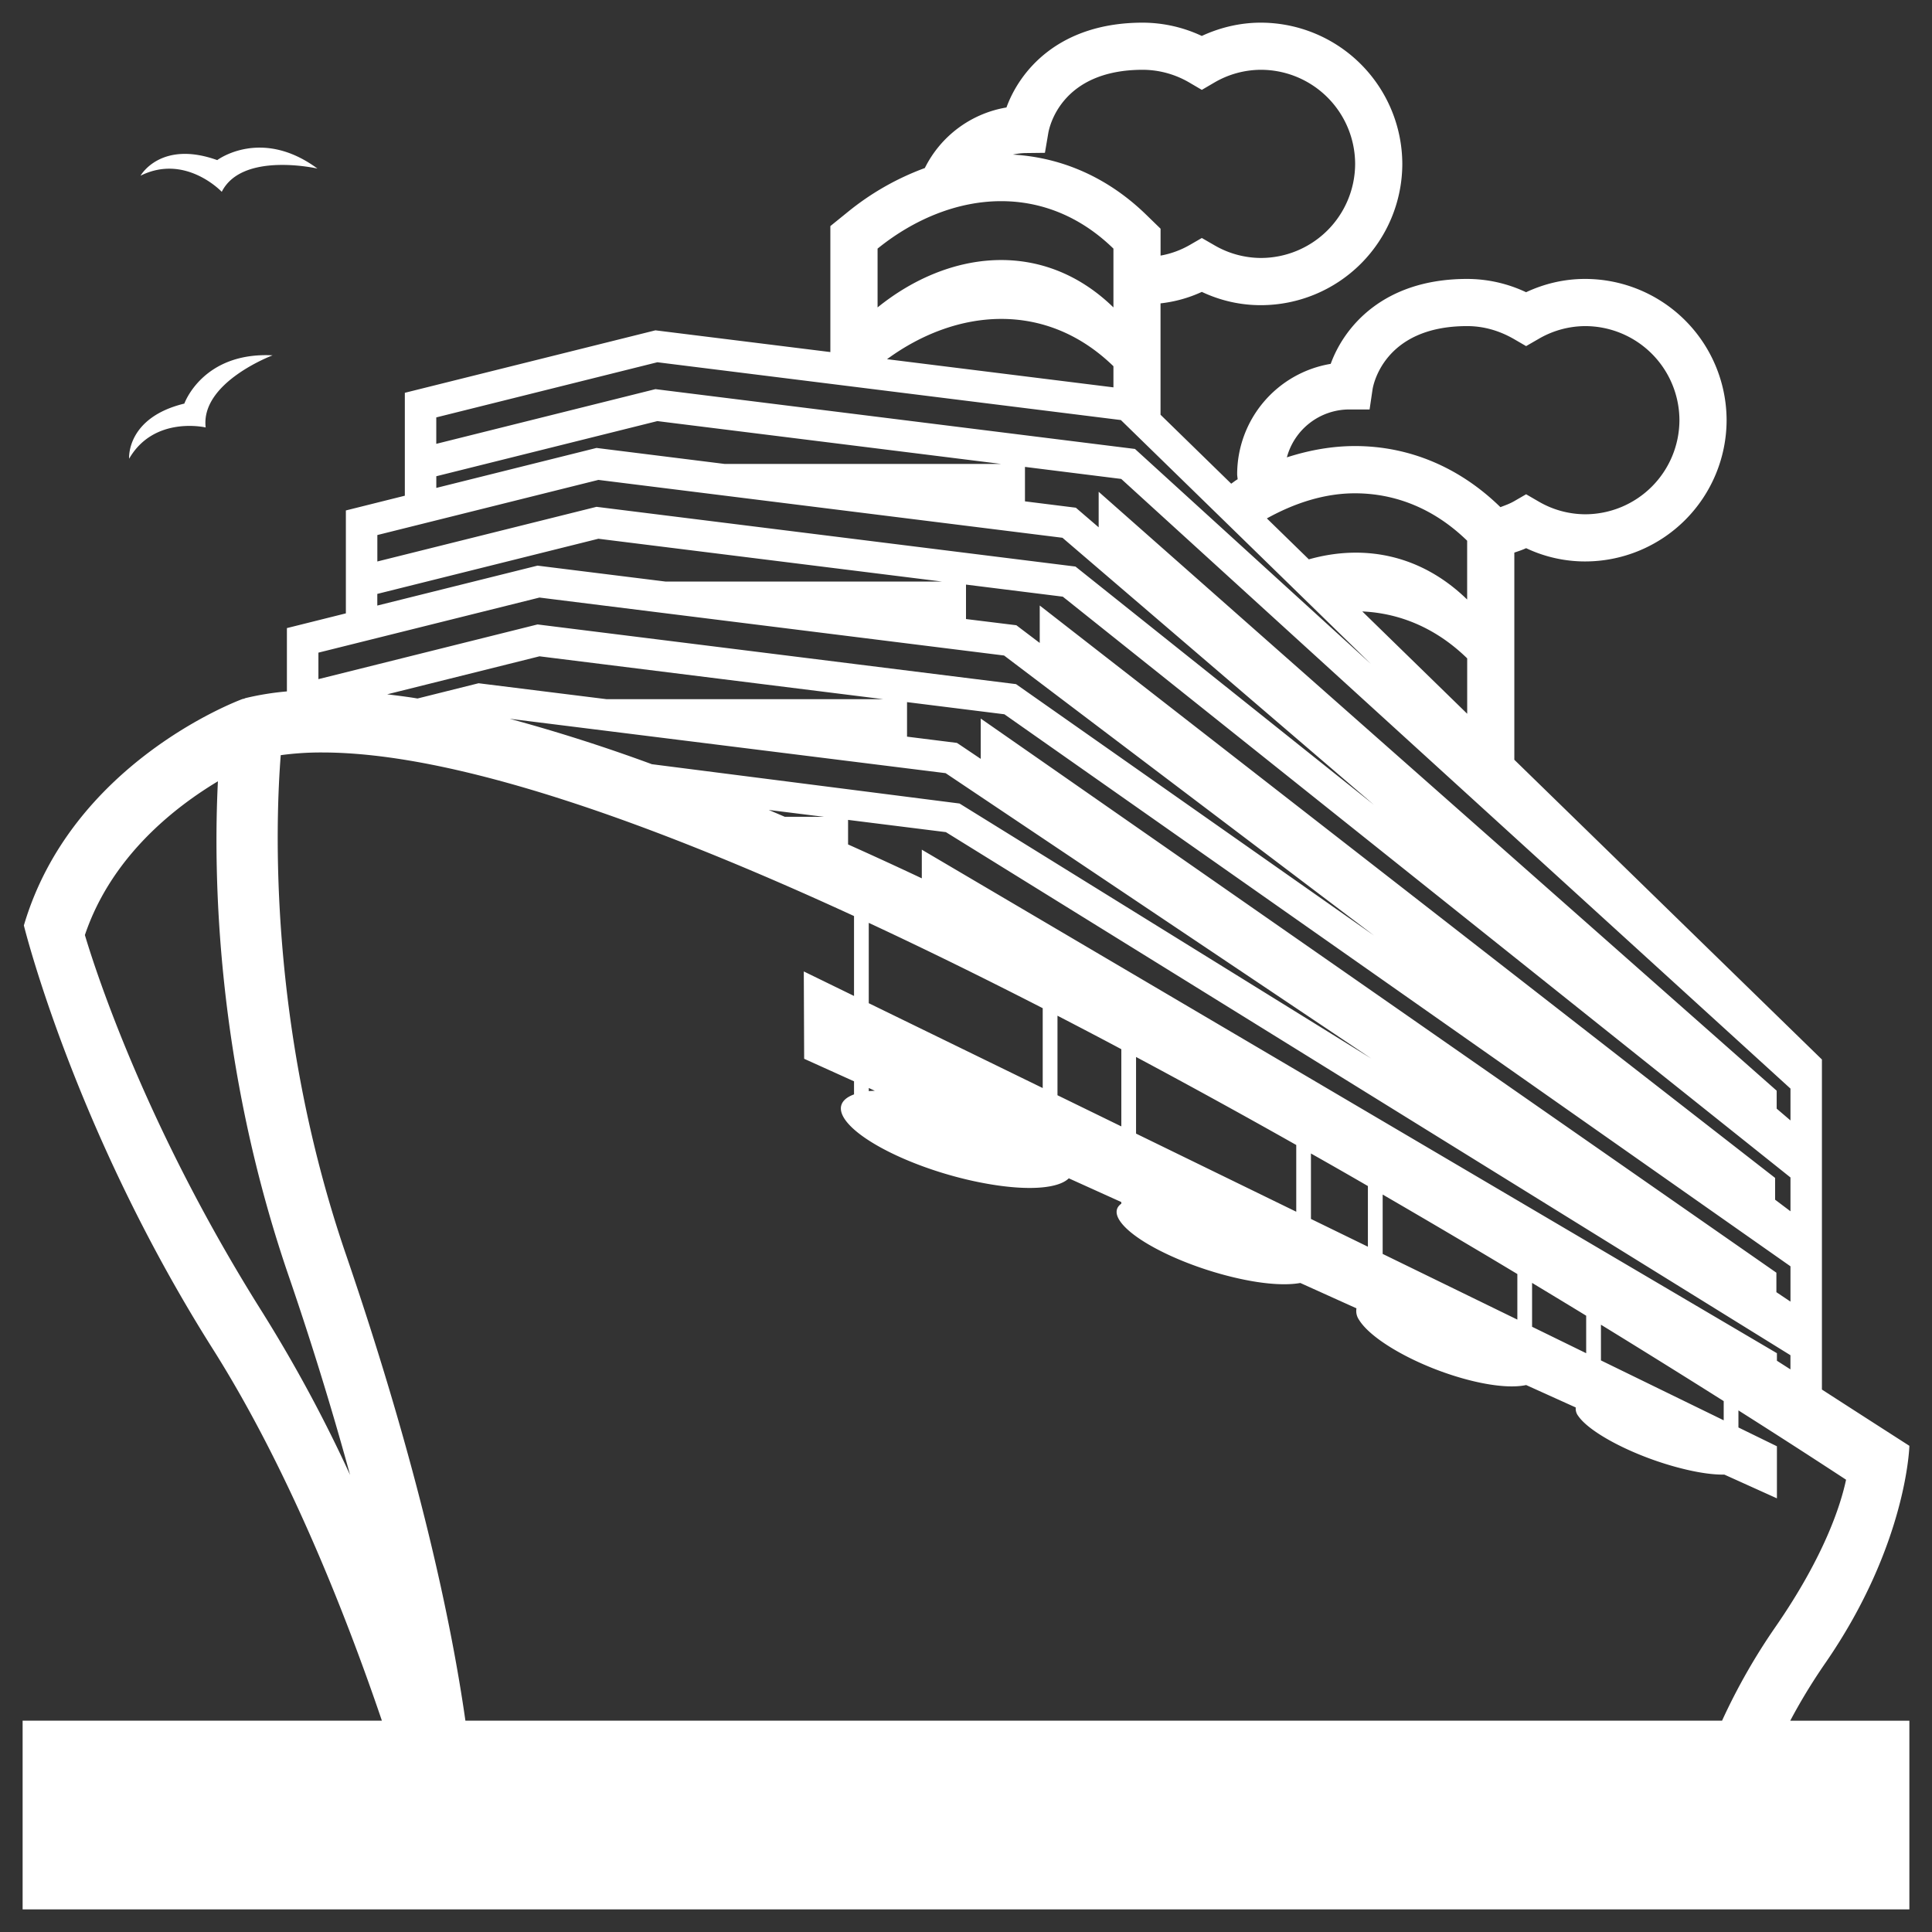 <svg xmlns="http://www.w3.org/2000/svg" width="48" height="48" fill="none"><rect width="100%" height="100%" fill="#333333" stroke="none"/><path fill="#fff" d="M45.348 41.321c2.032-2.94 2.09-5.4 2.09-5.4s-1.156-.741-2.173-1.398v-8.2l-7.642-7.447v-5.147c.099-.034.198-.065.293-.11.458.217.959.33 1.465.33a3.517 3.517 0 0 0 3.516-3.51A3.517 3.517 0 0 0 39.38 6.93c-.505 0-.997.112-1.465.33a3.433 3.433 0 0 0-1.464-.33c-2.09 0-3.059 1.2-3.39 2.11a2.784 2.784 0 0 0-2.324 2.74c0 .043.009.084.012.127-.055.031-.106.073-.16.11l-1.756-1.713V7.537a3.312 3.312 0 0 0 1.026-.285c.468.22.96.33 1.465.33a3.517 3.517 0 0 0 3.516-3.509 3.52 3.52 0 0 0-3.517-3.51c-.499 0-.999.114-1.465.33a3.47 3.47 0 0 0-1.465-.33c-2.088 0-3.058 1.199-3.388 2.107a2.781 2.781 0 0 0-2.028 1.505 6.67 6.67 0 0 0-1.912 1.09l-.435.352v3.13l-4.346-.54-6.226 1.552v2.557l-1.465.366v2.557l-1.465.366v1.573c-.346.03-.69.085-1.027.166-.014.003-.024.011-.036.015-.014.004-.029.004-.042.009-.173.064-4.25 1.616-5.43 5.624 0 0 1.238 5.054 4.691 10.518 1.899 3.004 3.324 6.65 4.204 9.24H.562v4.688h46.876v-4.687h-2.96c.238-.45.524-.928.87-1.43Zm-.864-14.276v.792l-.343-.293v-.446l-16.845-14.88v.883l-.567-.487-1.264-.158V11.6l2.392.299 16.627 15.147ZM22.902 21.11v.712c-.614-.29-1.225-.57-1.832-.842v-.61l2.43.304 20.983 12.996v.352l-.336-.215v-.187l-21.245-12.51Zm19.923 13.7v.477l-3.05-1.488v-.887c1.137.698 2.166 1.34 3.05 1.898Zm-3.417-2.122v.932l-1.344-.657v-1.09c.462.279.91.55 1.344.815Zm-1.71-1.035v1.132l-3.346-1.632v-1.475c1.168.678 2.291 1.34 3.346 1.975Zm-3.713-2.186v1.507l-1.415-.69v-1.626c.48.271.951.54 1.415.809Zm-1.78-1.018v1.656l-3.98-1.941V26.26c1.352.722 2.687 1.457 3.98 2.187Zm-4.346-2.382v1.918l-1.586-.774v-1.976c.53.275 1.06.551 1.586.832Zm-6.275-1.143v-1.996c1.43.666 2.878 1.38 4.322 2.12v1.984l-4.322-2.108Zm.153 2.176c-.05.003-.106.003-.152.009v-.078l.152.07ZM16.2 18.988a42.417 42.417 0 0 0-3.536-1.13l10.83 1.351 10.579 7.092-10.234-6.338-7.639-.976Zm4.27 1.306-.972-.001-.399-.17 1.37.171Zm-8.58-3.319-1.517.379c-.26-.044-.506-.073-.753-.104l3.784-.944 8.54 1.065H15.07l-3.18-.396Zm32.244 15.13v-.485L24.366 17.852v1.002l-.514-.346-.078-.051-1.239-.155v-.858l2.419.302 19.53 13.715v.877l-.35-.234Zm-.032-2.3v-.54l-18.27-14.221v.93l-.581-.44L24 15.38v-.856l2.405.3 18.079 14.43v.84l-.382-.288Zm-7.65-12.072-2.606-2.542c.916.042 1.819.4 2.606 1.166v1.376Zm-2.93-7.56h.505l.074-.5c.01-.064.258-1.571 2.35-1.571.404 0 .798.11 1.17.326l.295.171.295-.17a2.312 2.312 0 0 1 1.17-.327 2.344 2.344 0 0 1 2.344 2.337 2.344 2.344 0 0 1-2.344 2.338 2.312 2.312 0 0 1-1.17-.326l-.295-.171-.294.17c-.113.066-.229.106-.345.15l-.008-.008c-1.014-.987-2.262-1.51-3.606-1.51-.562 0-1.132.1-1.691.281a1.607 1.607 0 0 1 1.55-1.19Zm.14 2.083c.979 0 1.95.361 2.789 1.178v1.461c-1.168-1.136-2.592-1.376-3.933-.998l-1.043-1.017c.697-.387 1.44-.624 2.188-.624Zm-8.197-8.453.496-.006.083-.488c.027-.16.325-1.575 2.35-1.575.413.002.816.115 1.17.326l.295.173.296-.173a2.305 2.305 0 0 1 1.17-.326 2.344 2.344 0 0 1 2.343 2.338 2.344 2.344 0 0 1-2.344 2.337 2.31 2.31 0 0 1-1.17-.326l-.295-.17-.294.17c-.227.131-.474.222-.731.267v-.668l-.355-.345c-.94-.916-2.081-1.425-3.314-1.496.098-.022.199-.035.3-.038Zm-3.662 2.374c.92-.744 2-1.179 3.071-1.179.978 0 1.95.362 2.789 1.179v1.461c-1.758-1.711-4.102-1.422-5.86 0V6.177Zm5.86 2.922v.525l-5.625-.7c1.727-1.265 3.943-1.461 5.625.175ZM10.84 10.37l5.492-1.37 11.516 1.436 6.216 6.063-5.866-5.345-11.914-1.486-5.445 1.359v-.657Zm0 1.462 5.492-1.37 8.539 1.064H18l-3.18-.397-3.98.993v-.29Zm-1.465 1.461 5.492-1.37 11.53 1.438 7.737 6.634-7.414-5.919-11.9-1.484-5.445 1.358v-.657Zm0 1.462 5.492-1.37 8.54 1.064h-6.87l-3.183-.396-3.98.992v-.29Zm-1.465 1.46 5.493-1.369 11.543 1.44 9.192 6.957-8.895-6.246-11.888-1.483-5.444 1.359v-.657H7.91Zm-1.359 16.44c-2.894-4.579-4.16-8.48-4.442-9.424.657-1.949 2.224-3.171 3.305-3.82-.114 2.266-.057 6.982 1.746 12.254a82.436 82.436 0 0 1 1.537 4.978 35.694 35.694 0 0 0-2.146-3.987Zm2.036-1.51C6.657 25.5 6.845 20.406 6.975 18.762a7.407 7.407 0 0 1 1.029-.067c3.264 0 8.087 1.702 13.214 4.064v1.985l-1.248-.609.009 2.17 1.239.56v.325c-.329.12-.428.342-.212.642.45.618 2.05 1.33 3.578 1.588 1.009.172 1.722.1 1.97-.145l1.305.59v.04c-.142.1-.161.251-.023.446.376.53 1.755 1.176 3.085 1.444.593.12 1.067.138 1.385.08l1.395.63c-.017.1.005.2.062.283.328.538 1.58 1.218 2.806 1.518.585.143 1.051.17 1.348.105l1.232.557a.295.295 0 0 0 .061.21c.303.442 1.457 1.03 2.587 1.31.421.106.778.153 1.044.148l1.306.59v-1.294l-.956-.467v-.424c.895.567 1.787 1.141 2.674 1.722-.128.606-.524 1.877-1.749 3.65a15.23 15.23 0 0 0-1.332 2.337H11.563c-.345-2.417-1.141-6.246-2.976-11.606ZM5.11 10.62C4.977 9.5 6.773 8.828 6.773 8.828 5.035 8.74 4.58 10.027 4.58 10.027c-1.453.353-1.372 1.37-1.372 1.37.622-1.077 1.902-.777 1.902-.777Zm.4-5.855c.507-1.005 2.377-.577 2.377-.577-1.4-1.032-2.49-.21-2.49-.21-1.408-.505-1.905.387-1.905.387 1.116-.556 2.017.4 2.017.4Z"/></svg>